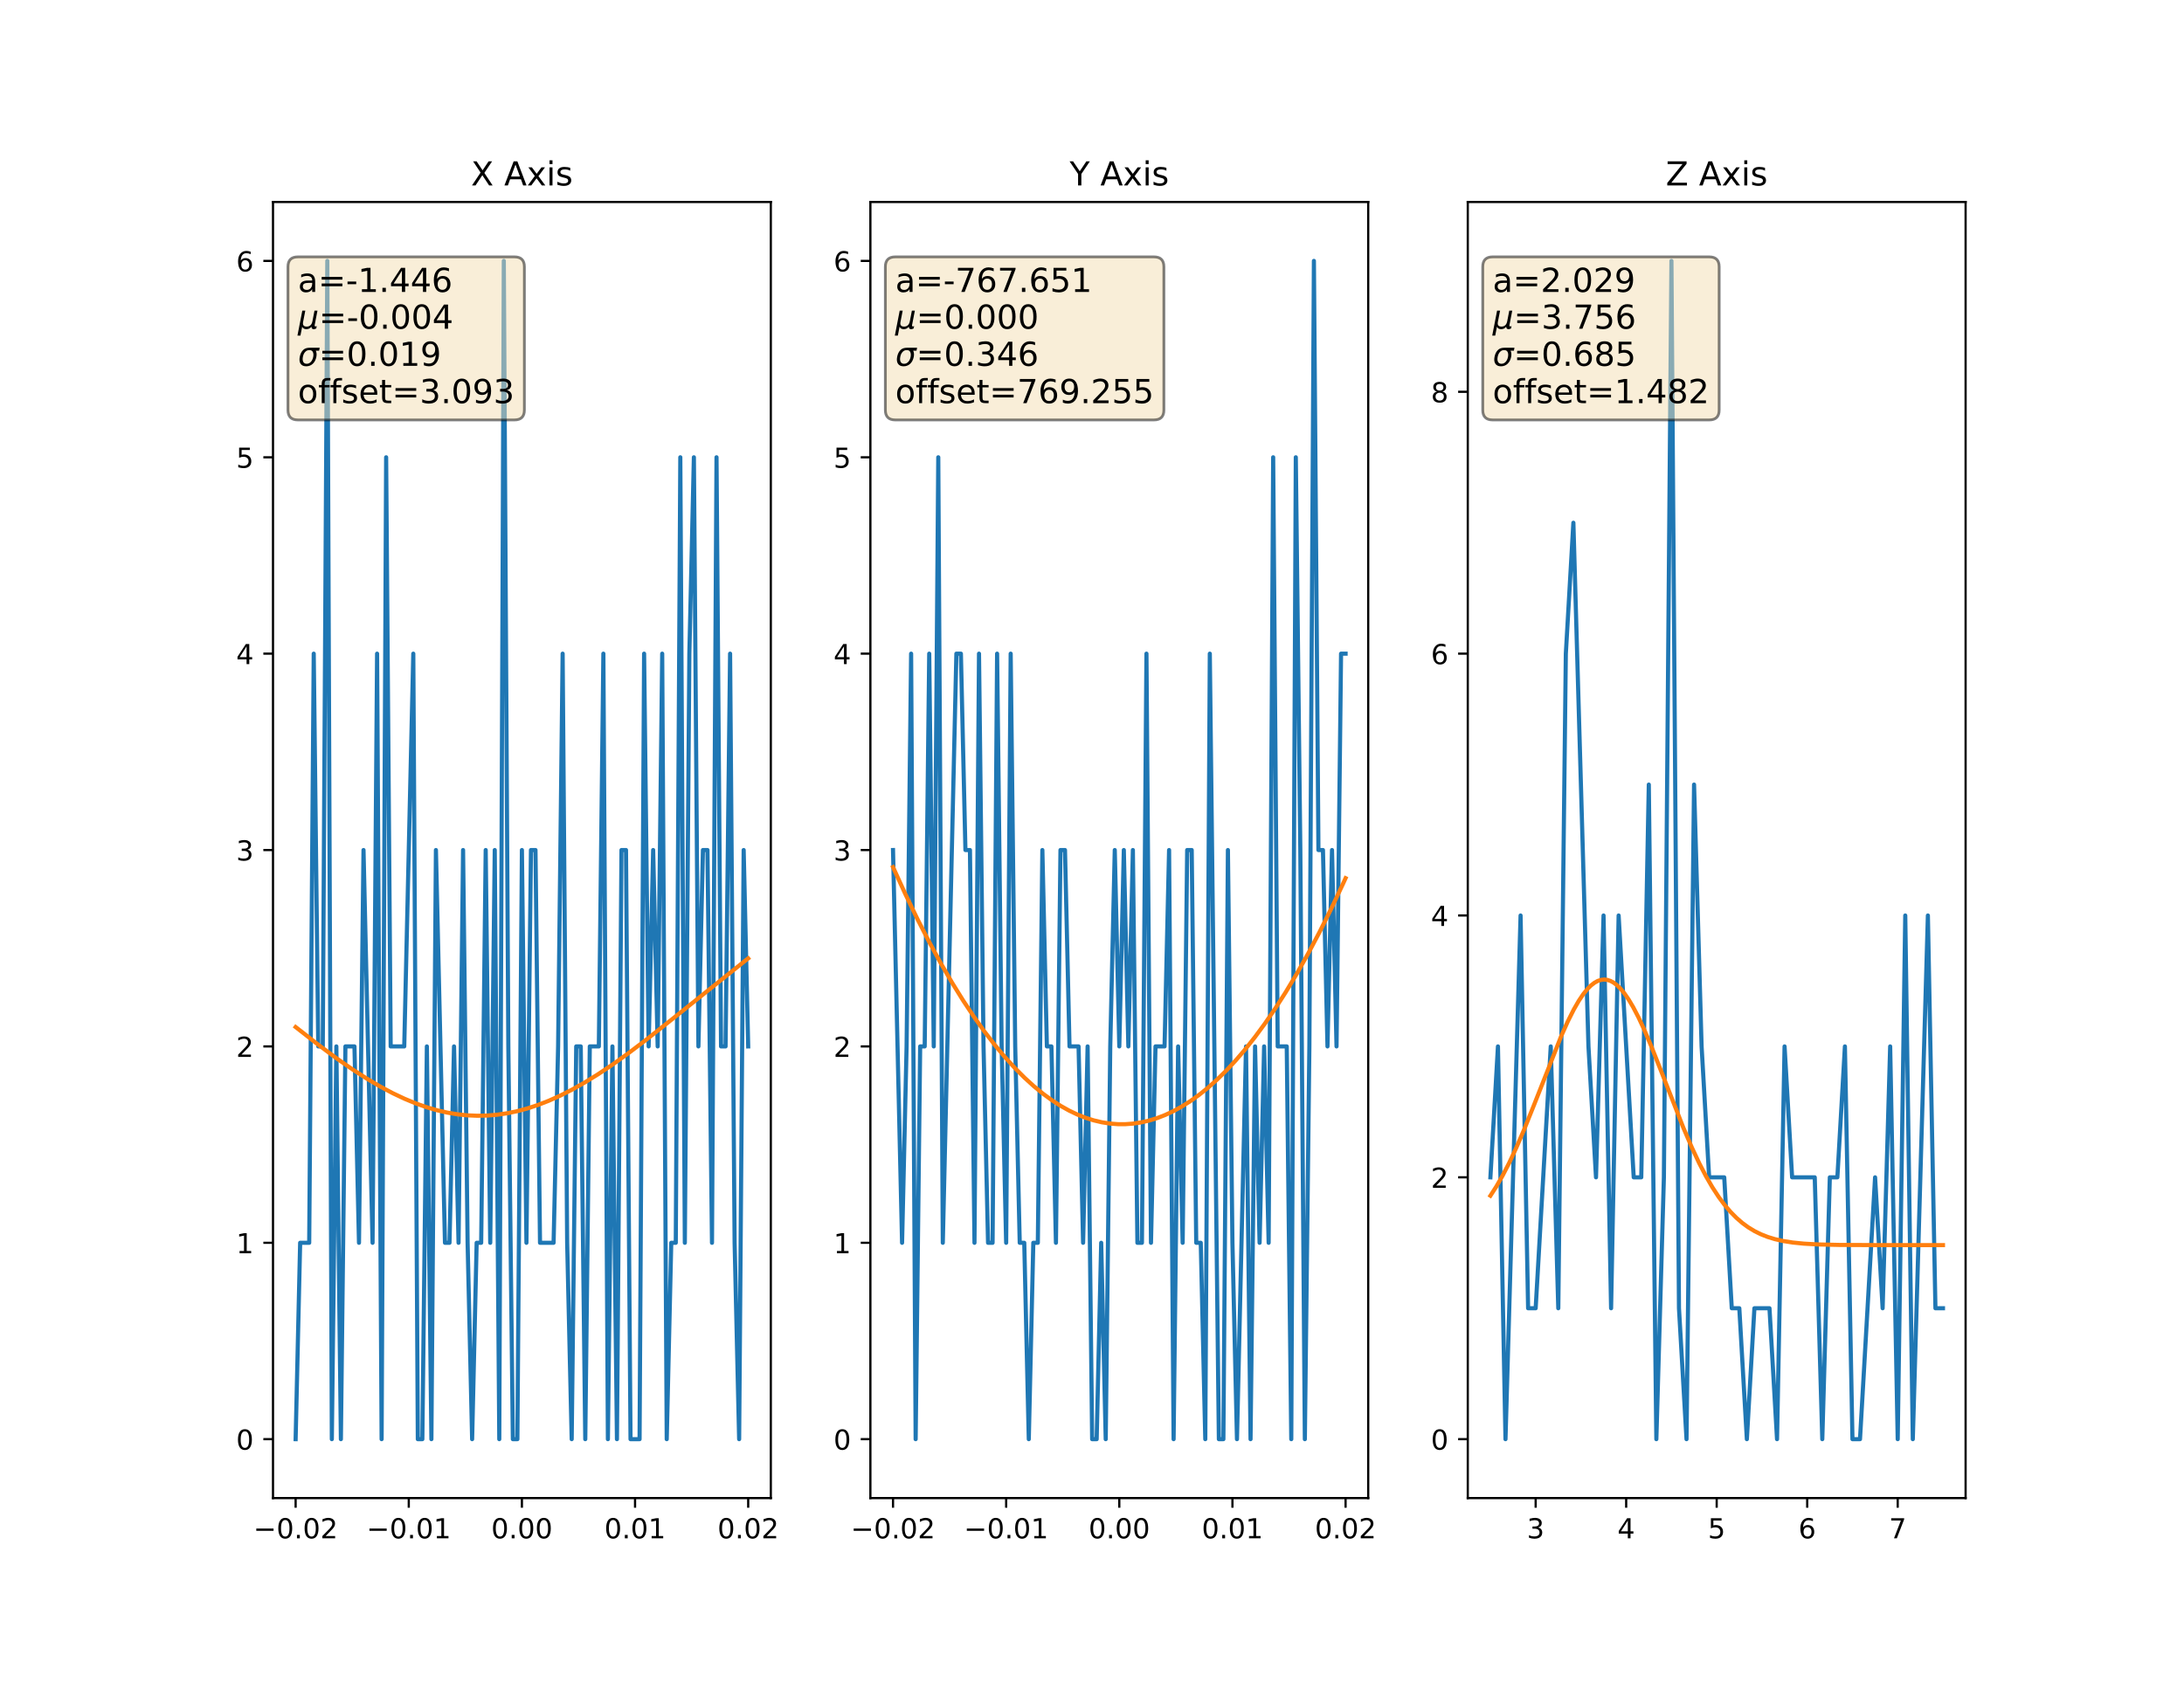 <?xml version="1.0" encoding="utf-8" standalone="no"?>
<!DOCTYPE svg PUBLIC "-//W3C//DTD SVG 1.1//EN"
  "http://www.w3.org/Graphics/SVG/1.1/DTD/svg11.dtd">
<!-- Created with matplotlib (http://matplotlib.org/) -->
<svg height="610.56pt" version="1.1" viewBox="0 0 792 610.56" width="792pt" xmlns="http://www.w3.org/2000/svg" xmlns:xlink="http://www.w3.org/1999/xlink">
 <defs>
  <style type="text/css">
*{stroke-linecap:butt;stroke-linejoin:round;}
  </style>
 </defs>
 <g id="figure_1">
  <g id="patch_1">
   <path d="M 0 610.56 
L 792 610.56 
L 792 0 
L 0 0 
z
" style="fill:#ffffff;"/>
  </g>
  <g id="axes_1">
   <g id="patch_2">
    <path d="M 99 543.398 
L 279.529 543.398 
L 279.529 73.267 
L 99 73.267 
z
" style="fill:#ffffff;"/>
   </g>
   <g id="matplotlib.axis_1">
    <g id="xtick_1">
     <g id="line2d_1">
      <defs>
       <path d="M 0 0 
L 0 3.5 
" id="me2969171d3" style="stroke:#000000;stroke-width:0.8;"/>
      </defs>
      <g>
       <use style="stroke:#000000;stroke-width:0.8;" x="107.206" xlink:href="#me2969171d3" y="543.398"/>
      </g>
     </g>
     <g id="text_1">
      <!-- −0.02 -->
      <defs>
       <path d="M 10.594 35.5 
L 73.188 35.5 
L 73.188 27.203 
L 10.594 27.203 
z
" id="DejaVuSans-2212"/>
       <path d="M 31.781 66.406 
Q 24.172 66.406 20.328 58.906 
Q 16.5 51.422 16.5 36.375 
Q 16.5 21.391 20.328 13.891 
Q 24.172 6.391 31.781 6.391 
Q 39.453 6.391 43.281 13.891 
Q 47.125 21.391 47.125 36.375 
Q 47.125 51.422 43.281 58.906 
Q 39.453 66.406 31.781 66.406 
z
M 31.781 74.219 
Q 44.047 74.219 50.516 64.516 
Q 56.984 54.828 56.984 36.375 
Q 56.984 17.969 50.516 8.266 
Q 44.047 -1.422 31.781 -1.422 
Q 19.531 -1.422 13.062 8.266 
Q 6.594 17.969 6.594 36.375 
Q 6.594 54.828 13.062 64.516 
Q 19.531 74.219 31.781 74.219 
z
" id="DejaVuSans-30"/>
       <path d="M 10.688 12.406 
L 21 12.406 
L 21 0 
L 10.688 0 
z
" id="DejaVuSans-2e"/>
       <path d="M 19.188 8.297 
L 53.609 8.297 
L 53.609 0 
L 7.328 0 
L 7.328 8.297 
Q 12.938 14.109 22.625 23.891 
Q 32.328 33.688 34.812 36.531 
Q 39.547 41.844 41.422 45.531 
Q 43.312 49.219 43.312 52.781 
Q 43.312 58.594 39.234 62.25 
Q 35.156 65.922 28.609 65.922 
Q 23.969 65.922 18.812 64.312 
Q 13.672 62.703 7.812 59.422 
L 7.812 69.391 
Q 13.766 71.781 18.938 73 
Q 24.125 74.219 28.422 74.219 
Q 39.75 74.219 46.484 68.547 
Q 53.219 62.891 53.219 53.422 
Q 53.219 48.922 51.531 44.891 
Q 49.859 40.875 45.406 35.406 
Q 44.188 33.984 37.641 27.219 
Q 31.109 20.453 19.188 8.297 
z
" id="DejaVuSans-32"/>
      </defs>
      <g transform="translate(91.883 557.997)scale(0.1 -0.1)">
       <use xlink:href="#DejaVuSans-2212"/>
       <use x="83.789" xlink:href="#DejaVuSans-30"/>
       <use x="147.412" xlink:href="#DejaVuSans-2e"/>
       <use x="179.199" xlink:href="#DejaVuSans-30"/>
       <use x="242.822" xlink:href="#DejaVuSans-32"/>
      </g>
     </g>
    </g>
    <g id="xtick_2">
     <g id="line2d_2">
      <g>
       <use style="stroke:#000000;stroke-width:0.8;" x="148.235" xlink:href="#me2969171d3" y="543.398"/>
      </g>
     </g>
     <g id="text_2">
      <!-- −0.01 -->
      <defs>
       <path d="M 12.406 8.297 
L 28.516 8.297 
L 28.516 63.922 
L 10.984 60.406 
L 10.984 69.391 
L 28.422 72.906 
L 38.281 72.906 
L 38.281 8.297 
L 54.391 8.297 
L 54.391 0 
L 12.406 0 
z
" id="DejaVuSans-31"/>
      </defs>
      <g transform="translate(132.913 557.997)scale(0.1 -0.1)">
       <use xlink:href="#DejaVuSans-2212"/>
       <use x="83.789" xlink:href="#DejaVuSans-30"/>
       <use x="147.412" xlink:href="#DejaVuSans-2e"/>
       <use x="179.199" xlink:href="#DejaVuSans-30"/>
       <use x="242.822" xlink:href="#DejaVuSans-31"/>
      </g>
     </g>
    </g>
    <g id="xtick_3">
     <g id="line2d_3">
      <g>
       <use style="stroke:#000000;stroke-width:0.8;" x="189.265" xlink:href="#me2969171d3" y="543.398"/>
      </g>
     </g>
     <g id="text_3">
      <!-- 0.00 -->
      <g transform="translate(178.132 557.997)scale(0.1 -0.1)">
       <use xlink:href="#DejaVuSans-30"/>
       <use x="63.623" xlink:href="#DejaVuSans-2e"/>
       <use x="95.41" xlink:href="#DejaVuSans-30"/>
       <use x="159.033" xlink:href="#DejaVuSans-30"/>
      </g>
     </g>
    </g>
    <g id="xtick_4">
     <g id="line2d_4">
      <g>
       <use style="stroke:#000000;stroke-width:0.8;" x="230.294" xlink:href="#me2969171d3" y="543.398"/>
      </g>
     </g>
     <g id="text_4">
      <!-- 0.01 -->
      <g transform="translate(219.161 557.997)scale(0.1 -0.1)">
       <use xlink:href="#DejaVuSans-30"/>
       <use x="63.623" xlink:href="#DejaVuSans-2e"/>
       <use x="95.41" xlink:href="#DejaVuSans-30"/>
       <use x="159.033" xlink:href="#DejaVuSans-31"/>
      </g>
     </g>
    </g>
    <g id="xtick_5">
     <g id="line2d_5">
      <g>
       <use style="stroke:#000000;stroke-width:0.8;" x="271.324" xlink:href="#me2969171d3" y="543.398"/>
      </g>
     </g>
     <g id="text_5">
      <!-- 0.02 -->
      <g transform="translate(260.191 557.997)scale(0.1 -0.1)">
       <use xlink:href="#DejaVuSans-30"/>
       <use x="63.623" xlink:href="#DejaVuSans-2e"/>
       <use x="95.41" xlink:href="#DejaVuSans-30"/>
       <use x="159.033" xlink:href="#DejaVuSans-32"/>
      </g>
     </g>
    </g>
   </g>
   <g id="matplotlib.axis_2">
    <g id="ytick_1">
     <g id="line2d_6">
      <defs>
       <path d="M 0 0 
L -3.5 0 
" id="m563feccd68" style="stroke:#000000;stroke-width:0.8;"/>
      </defs>
      <g>
       <use style="stroke:#000000;stroke-width:0.8;" x="99" xlink:href="#m563feccd68" y="522.029"/>
      </g>
     </g>
     <g id="text_6">
      <!-- 0 -->
      <g transform="translate(85.638 525.828)scale(0.1 -0.1)">
       <use xlink:href="#DejaVuSans-30"/>
      </g>
     </g>
    </g>
    <g id="ytick_2">
     <g id="line2d_7">
      <g>
       <use style="stroke:#000000;stroke-width:0.8;" x="99" xlink:href="#m563feccd68" y="450.797"/>
      </g>
     </g>
     <g id="text_7">
      <!-- 1 -->
      <g transform="translate(85.638 454.596)scale(0.1 -0.1)">
       <use xlink:href="#DejaVuSans-31"/>
      </g>
     </g>
    </g>
    <g id="ytick_3">
     <g id="line2d_8">
      <g>
       <use style="stroke:#000000;stroke-width:0.8;" x="99" xlink:href="#m563feccd68" y="379.565"/>
      </g>
     </g>
     <g id="text_8">
      <!-- 2 -->
      <g transform="translate(85.638 383.364)scale(0.1 -0.1)">
       <use xlink:href="#DejaVuSans-32"/>
      </g>
     </g>
    </g>
    <g id="ytick_4">
     <g id="line2d_9">
      <g>
       <use style="stroke:#000000;stroke-width:0.8;" x="99" xlink:href="#m563feccd68" y="308.333"/>
      </g>
     </g>
     <g id="text_9">
      <!-- 3 -->
      <defs>
       <path d="M 40.578 39.312 
Q 47.656 37.797 51.625 33 
Q 55.609 28.219 55.609 21.188 
Q 55.609 10.406 48.188 4.484 
Q 40.766 -1.422 27.094 -1.422 
Q 22.516 -1.422 17.656 -0.516 
Q 12.797 0.391 7.625 2.203 
L 7.625 11.719 
Q 11.719 9.328 16.594 8.109 
Q 21.484 6.891 26.812 6.891 
Q 36.078 6.891 40.938 10.547 
Q 45.797 14.203 45.797 21.188 
Q 45.797 27.641 41.281 31.266 
Q 36.766 34.906 28.719 34.906 
L 20.219 34.906 
L 20.219 43.016 
L 29.109 43.016 
Q 36.375 43.016 40.234 45.922 
Q 44.094 48.828 44.094 54.297 
Q 44.094 59.906 40.109 62.906 
Q 36.141 65.922 28.719 65.922 
Q 24.656 65.922 20.016 65.031 
Q 15.375 64.156 9.812 62.312 
L 9.812 71.094 
Q 15.438 72.656 20.344 73.438 
Q 25.25 74.219 29.594 74.219 
Q 40.828 74.219 47.359 69.109 
Q 53.906 64.016 53.906 55.328 
Q 53.906 49.266 50.438 45.094 
Q 46.969 40.922 40.578 39.312 
z
" id="DejaVuSans-33"/>
      </defs>
      <g transform="translate(85.638 312.132)scale(0.1 -0.1)">
       <use xlink:href="#DejaVuSans-33"/>
      </g>
     </g>
    </g>
    <g id="ytick_5">
     <g id="line2d_10">
      <g>
       <use style="stroke:#000000;stroke-width:0.8;" x="99" xlink:href="#m563feccd68" y="237.101"/>
      </g>
     </g>
     <g id="text_10">
      <!-- 4 -->
      <defs>
       <path d="M 37.797 64.312 
L 12.891 25.391 
L 37.797 25.391 
z
M 35.203 72.906 
L 47.609 72.906 
L 47.609 25.391 
L 58.016 25.391 
L 58.016 17.188 
L 47.609 17.188 
L 47.609 0 
L 37.797 0 
L 37.797 17.188 
L 4.891 17.188 
L 4.891 26.703 
z
" id="DejaVuSans-34"/>
      </defs>
      <g transform="translate(85.638 240.9)scale(0.1 -0.1)">
       <use xlink:href="#DejaVuSans-34"/>
      </g>
     </g>
    </g>
    <g id="ytick_6">
     <g id="line2d_11">
      <g>
       <use style="stroke:#000000;stroke-width:0.8;" x="99" xlink:href="#m563feccd68" y="165.869"/>
      </g>
     </g>
     <g id="text_11">
      <!-- 5 -->
      <defs>
       <path d="M 10.797 72.906 
L 49.516 72.906 
L 49.516 64.594 
L 19.828 64.594 
L 19.828 46.734 
Q 21.969 47.469 24.109 47.828 
Q 26.266 48.188 28.422 48.188 
Q 40.625 48.188 47.75 41.5 
Q 54.891 34.812 54.891 23.391 
Q 54.891 11.625 47.562 5.094 
Q 40.234 -1.422 26.906 -1.422 
Q 22.312 -1.422 17.547 -0.641 
Q 12.797 0.141 7.719 1.703 
L 7.719 11.625 
Q 12.109 9.234 16.797 8.062 
Q 21.484 6.891 26.703 6.891 
Q 35.156 6.891 40.078 11.328 
Q 45.016 15.766 45.016 23.391 
Q 45.016 31 40.078 35.438 
Q 35.156 39.891 26.703 39.891 
Q 22.75 39.891 18.812 39.016 
Q 14.891 38.141 10.797 36.281 
z
" id="DejaVuSans-35"/>
      </defs>
      <g transform="translate(85.638 169.668)scale(0.1 -0.1)">
       <use xlink:href="#DejaVuSans-35"/>
      </g>
     </g>
    </g>
    <g id="ytick_7">
     <g id="line2d_12">
      <g>
       <use style="stroke:#000000;stroke-width:0.8;" x="99" xlink:href="#m563feccd68" y="94.637"/>
      </g>
     </g>
     <g id="text_12">
      <!-- 6 -->
      <defs>
       <path d="M 33.016 40.375 
Q 26.375 40.375 22.484 35.828 
Q 18.609 31.297 18.609 23.391 
Q 18.609 15.531 22.484 10.953 
Q 26.375 6.391 33.016 6.391 
Q 39.656 6.391 43.531 10.953 
Q 47.406 15.531 47.406 23.391 
Q 47.406 31.297 43.531 35.828 
Q 39.656 40.375 33.016 40.375 
z
M 52.594 71.297 
L 52.594 62.312 
Q 48.875 64.062 45.094 64.984 
Q 41.312 65.922 37.594 65.922 
Q 27.828 65.922 22.672 59.328 
Q 17.531 52.734 16.797 39.406 
Q 19.672 43.656 24.016 45.922 
Q 28.375 48.188 33.594 48.188 
Q 44.578 48.188 50.953 41.516 
Q 57.328 34.859 57.328 23.391 
Q 57.328 12.156 50.688 5.359 
Q 44.047 -1.422 33.016 -1.422 
Q 20.359 -1.422 13.672 8.266 
Q 6.984 17.969 6.984 36.375 
Q 6.984 53.656 15.188 63.938 
Q 23.391 74.219 37.203 74.219 
Q 40.922 74.219 44.703 73.484 
Q 48.484 72.75 52.594 71.297 
z
" id="DejaVuSans-36"/>
      </defs>
      <g transform="translate(85.638 98.436)scale(0.1 -0.1)">
       <use xlink:href="#DejaVuSans-36"/>
      </g>
     </g>
    </g>
   </g>
   <g id="line2d_13">
    <path clip-path="url(#p26826d8d0c)" d="M 107.206 522.029 
L 108.847 450.797 
L 110.488 450.797 
L 112.129 450.797 
L 113.771 237.101 
L 115.412 379.565 
L 117.053 379.565 
L 118.694 94.637 
L 120.335 522.029 
L 121.976 379.565 
L 123.618 522.029 
L 125.259 379.565 
L 126.9 379.565 
L 128.541 379.565 
L 130.182 450.797 
L 131.824 308.333 
L 133.465 379.565 
L 135.106 450.797 
L 136.747 237.101 
L 138.388 522.029 
L 140.029 165.869 
L 141.671 379.565 
L 143.312 379.565 
L 144.953 379.565 
L 146.594 379.565 
L 148.235 308.333 
L 149.876 237.101 
L 151.518 522.029 
L 153.159 522.029 
L 154.8 379.565 
L 156.441 522.029 
L 158.082 308.333 
L 159.724 379.565 
L 161.365 450.797 
L 163.006 450.797 
L 164.647 379.565 
L 166.288 450.797 
L 167.929 308.333 
L 169.571 450.797 
L 171.212 522.029 
L 172.853 450.797 
L 174.494 450.797 
L 176.135 308.333 
L 177.776 450.797 
L 179.418 308.333 
L 181.059 522.029 
L 182.7 94.637 
L 184.341 379.565 
L 185.982 522.029 
L 187.624 522.029 
L 189.265 308.333 
L 190.906 450.797 
L 192.547 308.333 
L 194.188 308.333 
L 195.829 450.797 
L 197.471 450.797 
L 199.112 450.797 
L 200.753 450.797 
L 202.394 379.565 
L 204.035 237.101 
L 205.676 450.797 
L 207.318 522.029 
L 208.959 379.565 
L 210.6 379.565 
L 212.241 522.029 
L 213.882 379.565 
L 215.524 379.565 
L 217.165 379.565 
L 218.806 237.101 
L 220.447 522.029 
L 222.088 379.565 
L 223.729 522.029 
L 225.371 308.333 
L 227.012 308.333 
L 228.653 522.029 
L 230.294 522.029 
L 231.935 522.029 
L 233.576 237.101 
L 235.218 379.565 
L 236.859 308.333 
L 238.5 379.565 
L 240.141 237.101 
L 241.782 522.029 
L 243.424 450.797 
L 245.065 450.797 
L 246.706 165.869 
L 248.347 450.797 
L 249.988 237.101 
L 251.629 165.869 
L 253.271 379.565 
L 254.912 308.333 
L 256.553 308.333 
L 258.194 450.797 
L 259.835 165.869 
L 261.476 379.565 
L 263.118 379.565 
L 264.759 237.101 
L 266.4 450.797 
L 268.041 522.029 
L 269.682 308.333 
L 271.324 379.565 
" style="fill:none;stroke:#1f77b4;stroke-linecap:square;stroke-width:1.5;"/>
   </g>
   <g id="line2d_14">
    <path clip-path="url(#p26826d8d0c)" d="M 107.206 372.54 
L 115.749 379.215 
L 122.32 384.079 
L 128.07 388.065 
L 133.162 391.336 
L 137.927 394.14 
L 142.362 396.5 
L 146.634 398.525 
L 150.741 400.224 
L 154.683 401.615 
L 158.462 402.716 
L 162.24 403.583 
L 165.855 404.187 
L 169.469 404.566 
L 173.083 404.718 
L 176.697 404.643 
L 180.311 404.34 
L 183.926 403.811 
L 187.54 403.061 
L 191.318 402.045 
L 195.097 400.799 
L 199.039 399.263 
L 203.147 397.42 
L 207.418 395.256 
L 211.853 392.763 
L 216.618 389.83 
L 221.875 386.326 
L 227.625 382.219 
L 234.36 377.122 
L 242.903 370.355 
L 270.502 348.27 
L 271.324 347.644 
L 271.324 347.644 
" style="fill:none;stroke:#ff7f0e;stroke-linecap:square;stroke-width:1.5;"/>
   </g>
   <g id="patch_3">
    <path d="M 99 543.398 
L 99 73.267 
" style="fill:none;stroke:#000000;stroke-linecap:square;stroke-linejoin:miter;stroke-width:0.8;"/>
   </g>
   <g id="patch_4">
    <path d="M 279.529 543.398 
L 279.529 73.267 
" style="fill:none;stroke:#000000;stroke-linecap:square;stroke-linejoin:miter;stroke-width:0.8;"/>
   </g>
   <g id="patch_5">
    <path d="M 99 543.398 
L 279.529 543.398 
" style="fill:none;stroke:#000000;stroke-linecap:square;stroke-linejoin:miter;stroke-width:0.8;"/>
   </g>
   <g id="patch_6">
    <path d="M 99 73.267 
L 279.529 73.267 
" style="fill:none;stroke:#000000;stroke-linecap:square;stroke-linejoin:miter;stroke-width:0.8;"/>
   </g>
   <g id="text_13">
    <g id="patch_7">
     <path d="M 108.026 152.324 
L 186.566 152.324 
Q 190.166 152.324 190.166 148.724 
L 190.166 96.774 
Q 190.166 93.174 186.566 93.174 
L 108.026 93.174 
Q 104.426 93.174 104.426 96.774 
L 104.426 148.724 
Q 104.426 152.324 108.026 152.324 
z
" style="fill:#f5deb3;opacity:0.5;stroke:#000000;stroke-linejoin:miter;"/>
    </g>
    <!-- a=-1.446 -->
    <defs>
     <path d="M 34.281 27.484 
Q 23.391 27.484 19.188 25 
Q 14.984 22.516 14.984 16.5 
Q 14.984 11.719 18.141 8.906 
Q 21.297 6.109 26.703 6.109 
Q 34.188 6.109 38.703 11.406 
Q 43.219 16.703 43.219 25.484 
L 43.219 27.484 
z
M 52.203 31.203 
L 52.203 0 
L 43.219 0 
L 43.219 8.297 
Q 40.141 3.328 35.547 0.953 
Q 30.953 -1.422 24.312 -1.422 
Q 15.922 -1.422 10.953 3.297 
Q 6 8.016 6 15.922 
Q 6 25.141 12.172 29.828 
Q 18.359 34.516 30.609 34.516 
L 43.219 34.516 
L 43.219 35.406 
Q 43.219 41.609 39.141 45 
Q 35.062 48.391 27.688 48.391 
Q 23 48.391 18.547 47.266 
Q 14.109 46.141 10.016 43.891 
L 10.016 52.203 
Q 14.938 54.109 19.578 55.047 
Q 24.219 56 28.609 56 
Q 40.484 56 46.344 49.844 
Q 52.203 43.703 52.203 31.203 
z
" id="DejaVuSans-61"/>
     <path d="M 10.594 45.406 
L 73.188 45.406 
L 73.188 37.203 
L 10.594 37.203 
z
M 10.594 25.484 
L 73.188 25.484 
L 73.188 17.188 
L 10.594 17.188 
z
" id="DejaVuSans-3d"/>
     <path d="M 4.891 31.391 
L 31.203 31.391 
L 31.203 23.391 
L 4.891 23.391 
z
" id="DejaVuSans-2d"/>
    </defs>
    <g transform="translate(108.026 105.892)scale(0.12 -0.12)">
     <use xlink:href="#DejaVuSans-61"/>
     <use x="61.279" xlink:href="#DejaVuSans-3d"/>
     <use x="145.068" xlink:href="#DejaVuSans-2d"/>
     <use x="181.152" xlink:href="#DejaVuSans-31"/>
     <use x="244.775" xlink:href="#DejaVuSans-2e"/>
     <use x="276.562" xlink:href="#DejaVuSans-34"/>
     <use x="340.186" xlink:href="#DejaVuSans-34"/>
     <use x="403.809" xlink:href="#DejaVuSans-36"/>
    </g>
    <!-- $\mu$=-0.004 -->
    <defs>
     <path d="M -1.312 -20.797 
L 13.375 54.688 
L 22.406 54.688 
L 15.766 20.656 
Q 15.578 19.625 15.422 18.359 
Q 15.281 17.094 15.281 15.828 
Q 15.281 11.281 18.141 8.828 
Q 21 6.391 26.312 6.391 
Q 33.547 6.391 37.984 10.484 
Q 42.438 14.594 44 22.797 
L 50.203 54.688 
L 59.188 54.688 
L 51.031 12.641 
Q 50.828 11.719 50.75 11.031 
Q 50.688 10.359 50.688 9.812 
Q 50.688 8.297 51.297 7.594 
Q 51.906 6.891 53.219 6.891 
Q 53.719 6.891 54.562 7.125 
Q 55.422 7.375 56.984 8.016 
L 55.609 0.781 
Q 53.469 -0.297 51.516 -0.859 
Q 49.562 -1.422 47.703 -1.422 
Q 44.484 -1.422 42.656 0.625 
Q 40.828 2.688 40.828 6.297 
Q 38.094 2.391 34.297 0.484 
Q 30.516 -1.422 25.391 -1.422 
Q 20.844 -1.422 17.453 0.672 
Q 14.062 2.781 12.984 6.203 
L 7.719 -20.797 
z
" id="DejaVuSans-Oblique-3bc"/>
    </defs>
    <g transform="translate(108.026 119.329)scale(0.12 -0.12)">
     <use transform="translate(0 0.781)" xlink:href="#DejaVuSans-Oblique-3bc"/>
     <use transform="translate(63.623 0.781)" xlink:href="#DejaVuSans-3d"/>
     <use transform="translate(147.412 0.781)" xlink:href="#DejaVuSans-2d"/>
     <use transform="translate(183.496 0.781)" xlink:href="#DejaVuSans-30"/>
     <use transform="translate(247.119 0.781)" xlink:href="#DejaVuSans-2e"/>
     <use transform="translate(278.906 0.781)" xlink:href="#DejaVuSans-30"/>
     <use transform="translate(342.529 0.781)" xlink:href="#DejaVuSans-30"/>
     <use transform="translate(406.152 0.781)" xlink:href="#DejaVuSans-34"/>
    </g>
    <!-- $\sigma$=0.019 -->
    <defs>
     <path d="M 34.672 47.562 
Q 27.25 47.562 22.219 42.188 
Q 16.891 36.578 15.141 27.297 
Q 13.188 17.484 16.312 11.812 
Q 19.391 6.203 26.656 6.203 
Q 33.844 6.203 39.109 11.859 
Q 44.438 17.531 46.344 27.297 
Q 48.047 36.234 45.016 42.188 
Q 42.188 47.562 34.672 47.562 
z
M 36.078 54.734 
L 65.922 54.688 
L 64.156 45.703 
L 54.109 45.703 
Q 57.906 38.094 55.859 27.297 
Q 53.219 13.875 45.062 6.25 
Q 36.859 -1.422 25.141 -1.422 
Q 13.375 -1.422 8.203 6.25 
Q 3.031 13.875 5.672 27.297 
Q 8.25 40.766 16.406 48.391 
Q 23.188 54.734 36.078 54.734 
z
" id="DejaVuSans-Oblique-3c3"/>
     <path d="M 10.984 1.516 
L 10.984 10.5 
Q 14.703 8.734 18.5 7.812 
Q 22.312 6.891 25.984 6.891 
Q 35.75 6.891 40.891 13.453 
Q 46.047 20.016 46.781 33.406 
Q 43.953 29.203 39.594 26.953 
Q 35.25 24.703 29.984 24.703 
Q 19.047 24.703 12.672 31.312 
Q 6.297 37.938 6.297 49.422 
Q 6.297 60.641 12.938 67.422 
Q 19.578 74.219 30.609 74.219 
Q 43.266 74.219 49.922 64.516 
Q 56.594 54.828 56.594 36.375 
Q 56.594 19.141 48.406 8.859 
Q 40.234 -1.422 26.422 -1.422 
Q 22.703 -1.422 18.891 -0.688 
Q 15.094 0.047 10.984 1.516 
z
M 30.609 32.422 
Q 37.25 32.422 41.125 36.953 
Q 45.016 41.5 45.016 49.422 
Q 45.016 57.281 41.125 61.844 
Q 37.25 66.406 30.609 66.406 
Q 23.969 66.406 20.094 61.844 
Q 16.219 57.281 16.219 49.422 
Q 16.219 41.5 20.094 36.953 
Q 23.969 32.422 30.609 32.422 
z
" id="DejaVuSans-39"/>
    </defs>
    <g transform="translate(108.026 132.791)scale(0.12 -0.12)">
     <use transform="translate(0 0.781)" xlink:href="#DejaVuSans-Oblique-3c3"/>
     <use transform="translate(63.379 0.781)" xlink:href="#DejaVuSans-3d"/>
     <use transform="translate(147.168 0.781)" xlink:href="#DejaVuSans-30"/>
     <use transform="translate(210.791 0.781)" xlink:href="#DejaVuSans-2e"/>
     <use transform="translate(242.578 0.781)" xlink:href="#DejaVuSans-30"/>
     <use transform="translate(306.201 0.781)" xlink:href="#DejaVuSans-31"/>
     <use transform="translate(369.824 0.781)" xlink:href="#DejaVuSans-39"/>
    </g>
    <!-- offset=3.093 -->
    <defs>
     <path d="M 30.609 48.391 
Q 23.391 48.391 19.188 42.75 
Q 14.984 37.109 14.984 27.297 
Q 14.984 17.484 19.156 11.844 
Q 23.344 6.203 30.609 6.203 
Q 37.797 6.203 41.984 11.859 
Q 46.188 17.531 46.188 27.297 
Q 46.188 37.016 41.984 42.703 
Q 37.797 48.391 30.609 48.391 
z
M 30.609 56 
Q 42.328 56 49.016 48.375 
Q 55.719 40.766 55.719 27.297 
Q 55.719 13.875 49.016 6.219 
Q 42.328 -1.422 30.609 -1.422 
Q 18.844 -1.422 12.172 6.219 
Q 5.516 13.875 5.516 27.297 
Q 5.516 40.766 12.172 48.375 
Q 18.844 56 30.609 56 
z
" id="DejaVuSans-6f"/>
     <path d="M 37.109 75.984 
L 37.109 68.5 
L 28.516 68.5 
Q 23.688 68.5 21.797 66.547 
Q 19.922 64.594 19.922 59.516 
L 19.922 54.688 
L 34.719 54.688 
L 34.719 47.703 
L 19.922 47.703 
L 19.922 0 
L 10.891 0 
L 10.891 47.703 
L 2.297 47.703 
L 2.297 54.688 
L 10.891 54.688 
L 10.891 58.5 
Q 10.891 67.625 15.141 71.797 
Q 19.391 75.984 28.609 75.984 
z
" id="DejaVuSans-66"/>
     <path d="M 44.281 53.078 
L 44.281 44.578 
Q 40.484 46.531 36.375 47.5 
Q 32.281 48.484 27.875 48.484 
Q 21.188 48.484 17.844 46.438 
Q 14.5 44.391 14.5 40.281 
Q 14.5 37.156 16.891 35.375 
Q 19.281 33.594 26.516 31.984 
L 29.594 31.297 
Q 39.156 29.25 43.188 25.516 
Q 47.219 21.781 47.219 15.094 
Q 47.219 7.469 41.188 3.016 
Q 35.156 -1.422 24.609 -1.422 
Q 20.219 -1.422 15.453 -0.562 
Q 10.688 0.297 5.422 2 
L 5.422 11.281 
Q 10.406 8.688 15.234 7.391 
Q 20.062 6.109 24.812 6.109 
Q 31.156 6.109 34.562 8.281 
Q 37.984 10.453 37.984 14.406 
Q 37.984 18.062 35.516 20.016 
Q 33.062 21.969 24.703 23.781 
L 21.578 24.516 
Q 13.234 26.266 9.516 29.906 
Q 5.812 33.547 5.812 39.891 
Q 5.812 47.609 11.281 51.797 
Q 16.75 56 26.812 56 
Q 31.781 56 36.172 55.266 
Q 40.578 54.547 44.281 53.078 
z
" id="DejaVuSans-73"/>
     <path d="M 56.203 29.594 
L 56.203 25.203 
L 14.891 25.203 
Q 15.484 15.922 20.484 11.062 
Q 25.484 6.203 34.422 6.203 
Q 39.594 6.203 44.453 7.469 
Q 49.312 8.734 54.109 11.281 
L 54.109 2.781 
Q 49.266 0.734 44.188 -0.344 
Q 39.109 -1.422 33.891 -1.422 
Q 20.797 -1.422 13.156 6.188 
Q 5.516 13.812 5.516 26.812 
Q 5.516 40.234 12.766 48.109 
Q 20.016 56 32.328 56 
Q 43.359 56 49.781 48.891 
Q 56.203 41.797 56.203 29.594 
z
M 47.219 32.234 
Q 47.125 39.594 43.094 43.984 
Q 39.062 48.391 32.422 48.391 
Q 24.906 48.391 20.391 44.141 
Q 15.875 39.891 15.188 32.172 
z
" id="DejaVuSans-65"/>
     <path d="M 18.312 70.219 
L 18.312 54.688 
L 36.812 54.688 
L 36.812 47.703 
L 18.312 47.703 
L 18.312 18.016 
Q 18.312 11.328 20.141 9.422 
Q 21.969 7.516 27.594 7.516 
L 36.812 7.516 
L 36.812 0 
L 27.594 0 
Q 17.188 0 13.234 3.875 
Q 9.281 7.766 9.281 18.016 
L 9.281 47.703 
L 2.688 47.703 
L 2.688 54.688 
L 9.281 54.688 
L 9.281 70.219 
z
" id="DejaVuSans-74"/>
    </defs>
    <g transform="translate(108.026 146.228)scale(0.12 -0.12)">
     <use xlink:href="#DejaVuSans-6f"/>
     <use x="61.182" xlink:href="#DejaVuSans-66"/>
     <use x="96.387" xlink:href="#DejaVuSans-66"/>
     <use x="131.592" xlink:href="#DejaVuSans-73"/>
     <use x="183.691" xlink:href="#DejaVuSans-65"/>
     <use x="245.215" xlink:href="#DejaVuSans-74"/>
     <use x="284.424" xlink:href="#DejaVuSans-3d"/>
     <use x="368.213" xlink:href="#DejaVuSans-33"/>
     <use x="431.836" xlink:href="#DejaVuSans-2e"/>
     <use x="463.623" xlink:href="#DejaVuSans-30"/>
     <use x="527.246" xlink:href="#DejaVuSans-39"/>
     <use x="590.869" xlink:href="#DejaVuSans-33"/>
    </g>
   </g>
   <g id="text_14">
    <!-- X Axis -->
    <defs>
     <path d="M 6.297 72.906 
L 16.891 72.906 
L 35.016 45.797 
L 53.219 72.906 
L 63.812 72.906 
L 40.375 37.891 
L 65.375 0 
L 54.781 0 
L 34.281 31 
L 13.625 0 
L 2.984 0 
L 29 38.922 
z
" id="DejaVuSans-58"/>
     <path id="DejaVuSans-20"/>
     <path d="M 34.188 63.188 
L 20.797 26.906 
L 47.609 26.906 
z
M 28.609 72.906 
L 39.797 72.906 
L 67.578 0 
L 57.328 0 
L 50.688 18.703 
L 17.828 18.703 
L 11.188 0 
L 0.781 0 
z
" id="DejaVuSans-41"/>
     <path d="M 54.891 54.688 
L 35.109 28.078 
L 55.906 0 
L 45.312 0 
L 29.391 21.484 
L 13.484 0 
L 2.875 0 
L 24.125 28.609 
L 4.688 54.688 
L 15.281 54.688 
L 29.781 35.203 
L 44.281 54.688 
z
" id="DejaVuSans-78"/>
     <path d="M 9.422 54.688 
L 18.406 54.688 
L 18.406 0 
L 9.422 0 
z
M 9.422 75.984 
L 18.406 75.984 
L 18.406 64.594 
L 9.422 64.594 
z
" id="DejaVuSans-69"/>
    </defs>
    <g transform="translate(170.8 67.267)scale(0.12 -0.12)">
     <use xlink:href="#DejaVuSans-58"/>
     <use x="68.506" xlink:href="#DejaVuSans-20"/>
     <use x="100.293" xlink:href="#DejaVuSans-41"/>
     <use x="168.701" xlink:href="#DejaVuSans-78"/>
     <use x="227.881" xlink:href="#DejaVuSans-69"/>
     <use x="255.664" xlink:href="#DejaVuSans-73"/>
    </g>
   </g>
  </g>
  <g id="axes_2">
   <g id="patch_8">
    <path d="M 315.635 543.398 
L 496.165 543.398 
L 496.165 73.267 
L 315.635 73.267 
z
" style="fill:#ffffff;"/>
   </g>
   <g id="matplotlib.axis_3">
    <g id="xtick_6">
     <g id="line2d_15">
      <g>
       <use style="stroke:#000000;stroke-width:0.8;" x="323.841" xlink:href="#me2969171d3" y="543.398"/>
      </g>
     </g>
     <g id="text_15">
      <!-- −0.02 -->
      <g transform="translate(308.519 557.997)scale(0.1 -0.1)">
       <use xlink:href="#DejaVuSans-2212"/>
       <use x="83.789" xlink:href="#DejaVuSans-30"/>
       <use x="147.412" xlink:href="#DejaVuSans-2e"/>
       <use x="179.199" xlink:href="#DejaVuSans-30"/>
       <use x="242.822" xlink:href="#DejaVuSans-32"/>
      </g>
     </g>
    </g>
    <g id="xtick_7">
     <g id="line2d_16">
      <g>
       <use style="stroke:#000000;stroke-width:0.8;" x="364.871" xlink:href="#me2969171d3" y="543.398"/>
      </g>
     </g>
     <g id="text_16">
      <!-- −0.01 -->
      <g transform="translate(349.548 557.997)scale(0.1 -0.1)">
       <use xlink:href="#DejaVuSans-2212"/>
       <use x="83.789" xlink:href="#DejaVuSans-30"/>
       <use x="147.412" xlink:href="#DejaVuSans-2e"/>
       <use x="179.199" xlink:href="#DejaVuSans-30"/>
       <use x="242.822" xlink:href="#DejaVuSans-31"/>
      </g>
     </g>
    </g>
    <g id="xtick_8">
     <g id="line2d_17">
      <g>
       <use style="stroke:#000000;stroke-width:0.8;" x="405.9" xlink:href="#me2969171d3" y="543.398"/>
      </g>
     </g>
     <g id="text_17">
      <!-- 0.00 -->
      <g transform="translate(394.767 557.997)scale(0.1 -0.1)">
       <use xlink:href="#DejaVuSans-30"/>
       <use x="63.623" xlink:href="#DejaVuSans-2e"/>
       <use x="95.41" xlink:href="#DejaVuSans-30"/>
       <use x="159.033" xlink:href="#DejaVuSans-30"/>
      </g>
     </g>
    </g>
    <g id="xtick_9">
     <g id="line2d_18">
      <g>
       <use style="stroke:#000000;stroke-width:0.8;" x="446.929" xlink:href="#me2969171d3" y="543.398"/>
      </g>
     </g>
     <g id="text_18">
      <!-- 0.01 -->
      <g transform="translate(435.797 557.997)scale(0.1 -0.1)">
       <use xlink:href="#DejaVuSans-30"/>
       <use x="63.623" xlink:href="#DejaVuSans-2e"/>
       <use x="95.41" xlink:href="#DejaVuSans-30"/>
       <use x="159.033" xlink:href="#DejaVuSans-31"/>
      </g>
     </g>
    </g>
    <g id="xtick_10">
     <g id="line2d_19">
      <g>
       <use style="stroke:#000000;stroke-width:0.8;" x="487.959" xlink:href="#me2969171d3" y="543.398"/>
      </g>
     </g>
     <g id="text_19">
      <!-- 0.02 -->
      <g transform="translate(476.826 557.997)scale(0.1 -0.1)">
       <use xlink:href="#DejaVuSans-30"/>
       <use x="63.623" xlink:href="#DejaVuSans-2e"/>
       <use x="95.41" xlink:href="#DejaVuSans-30"/>
       <use x="159.033" xlink:href="#DejaVuSans-32"/>
      </g>
     </g>
    </g>
   </g>
   <g id="matplotlib.axis_4">
    <g id="ytick_8">
     <g id="line2d_20">
      <g>
       <use style="stroke:#000000;stroke-width:0.8;" x="315.635" xlink:href="#m563feccd68" y="522.029"/>
      </g>
     </g>
     <g id="text_20">
      <!-- 0 -->
      <g transform="translate(302.273 525.828)scale(0.1 -0.1)">
       <use xlink:href="#DejaVuSans-30"/>
      </g>
     </g>
    </g>
    <g id="ytick_9">
     <g id="line2d_21">
      <g>
       <use style="stroke:#000000;stroke-width:0.8;" x="315.635" xlink:href="#m563feccd68" y="450.797"/>
      </g>
     </g>
     <g id="text_21">
      <!-- 1 -->
      <g transform="translate(302.273 454.596)scale(0.1 -0.1)">
       <use xlink:href="#DejaVuSans-31"/>
      </g>
     </g>
    </g>
    <g id="ytick_10">
     <g id="line2d_22">
      <g>
       <use style="stroke:#000000;stroke-width:0.8;" x="315.635" xlink:href="#m563feccd68" y="379.565"/>
      </g>
     </g>
     <g id="text_22">
      <!-- 2 -->
      <g transform="translate(302.273 383.364)scale(0.1 -0.1)">
       <use xlink:href="#DejaVuSans-32"/>
      </g>
     </g>
    </g>
    <g id="ytick_11">
     <g id="line2d_23">
      <g>
       <use style="stroke:#000000;stroke-width:0.8;" x="315.635" xlink:href="#m563feccd68" y="308.333"/>
      </g>
     </g>
     <g id="text_23">
      <!-- 3 -->
      <g transform="translate(302.273 312.132)scale(0.1 -0.1)">
       <use xlink:href="#DejaVuSans-33"/>
      </g>
     </g>
    </g>
    <g id="ytick_12">
     <g id="line2d_24">
      <g>
       <use style="stroke:#000000;stroke-width:0.8;" x="315.635" xlink:href="#m563feccd68" y="237.101"/>
      </g>
     </g>
     <g id="text_24">
      <!-- 4 -->
      <g transform="translate(302.273 240.9)scale(0.1 -0.1)">
       <use xlink:href="#DejaVuSans-34"/>
      </g>
     </g>
    </g>
    <g id="ytick_13">
     <g id="line2d_25">
      <g>
       <use style="stroke:#000000;stroke-width:0.8;" x="315.635" xlink:href="#m563feccd68" y="165.869"/>
      </g>
     </g>
     <g id="text_25">
      <!-- 5 -->
      <g transform="translate(302.273 169.668)scale(0.1 -0.1)">
       <use xlink:href="#DejaVuSans-35"/>
      </g>
     </g>
    </g>
    <g id="ytick_14">
     <g id="line2d_26">
      <g>
       <use style="stroke:#000000;stroke-width:0.8;" x="315.635" xlink:href="#m563feccd68" y="94.637"/>
      </g>
     </g>
     <g id="text_26">
      <!-- 6 -->
      <g transform="translate(302.273 98.436)scale(0.1 -0.1)">
       <use xlink:href="#DejaVuSans-36"/>
      </g>
     </g>
    </g>
   </g>
   <g id="line2d_27">
    <path clip-path="url(#p118bcb9c5c)" d="M 323.841 308.333 
L 325.482 379.565 
L 327.124 450.797 
L 328.765 379.565 
L 330.406 237.101 
L 332.047 522.029 
L 333.688 379.565 
L 335.329 379.565 
L 336.971 237.101 
L 338.612 379.565 
L 340.253 165.869 
L 341.894 450.797 
L 343.535 379.565 
L 345.176 308.333 
L 346.818 237.101 
L 348.459 237.101 
L 350.1 308.333 
L 351.741 308.333 
L 353.382 450.797 
L 355.024 237.101 
L 356.665 379.565 
L 358.306 450.797 
L 359.947 450.797 
L 361.588 237.101 
L 363.229 379.565 
L 364.871 450.797 
L 366.512 237.101 
L 368.153 379.565 
L 369.794 450.797 
L 371.435 450.797 
L 373.076 522.029 
L 374.718 450.797 
L 376.359 450.797 
L 378 308.333 
L 379.641 379.565 
L 381.282 379.565 
L 382.924 450.797 
L 384.565 308.333 
L 386.206 308.333 
L 387.847 379.565 
L 389.488 379.565 
L 391.129 379.565 
L 392.771 450.797 
L 394.412 379.565 
L 396.053 522.029 
L 397.694 522.029 
L 399.335 450.797 
L 400.976 522.029 
L 402.618 379.565 
L 404.259 308.333 
L 405.9 379.565 
L 407.541 308.333 
L 409.182 379.565 
L 410.824 308.333 
L 412.465 450.797 
L 414.106 450.797 
L 415.747 237.101 
L 417.388 450.797 
L 419.029 379.565 
L 420.671 379.565 
L 422.312 379.565 
L 423.953 308.333 
L 425.594 522.029 
L 427.235 379.565 
L 428.876 450.797 
L 430.518 308.333 
L 432.159 308.333 
L 433.8 450.797 
L 435.441 450.797 
L 437.082 522.029 
L 438.724 237.101 
L 440.365 379.565 
L 442.006 522.029 
L 443.647 522.029 
L 445.288 308.333 
L 446.929 450.797 
L 448.571 522.029 
L 450.212 450.797 
L 451.853 379.565 
L 453.494 522.029 
L 455.135 379.565 
L 456.776 450.797 
L 458.418 379.565 
L 460.059 450.797 
L 461.7 165.869 
L 463.341 379.565 
L 464.982 379.565 
L 466.624 379.565 
L 468.265 522.029 
L 469.906 165.869 
L 471.547 308.333 
L 473.188 522.029 
L 474.829 379.565 
L 476.471 94.637 
L 478.112 308.333 
L 479.753 308.333 
L 481.394 379.565 
L 483.035 308.333 
L 484.676 379.565 
L 486.318 237.101 
L 487.959 237.101 
" style="fill:none;stroke:#1f77b4;stroke-linecap:square;stroke-width:1.5;"/>
   </g>
   <g id="line2d_28">
    <path clip-path="url(#p118bcb9c5c)" d="M 323.841 314.526 
L 328.277 324.225 
L 332.712 333.393 
L 336.984 341.719 
L 341.255 349.552 
L 345.362 356.619 
L 349.305 362.974 
L 353.248 368.908 
L 357.026 374.199 
L 360.805 379.105 
L 364.419 383.435 
L 368.033 387.411 
L 371.483 390.877 
L 374.933 394.02 
L 378.218 396.713 
L 381.504 399.114 
L 384.625 401.124 
L 387.747 402.869 
L 390.704 404.279 
L 393.661 405.451 
L 396.618 406.387 
L 399.575 407.085 
L 402.532 407.546 
L 405.325 407.764 
L 408.118 407.77 
L 410.911 407.565 
L 413.703 407.148 
L 416.66 406.476 
L 419.618 405.566 
L 422.575 404.42 
L 425.532 403.036 
L 428.489 401.416 
L 431.61 399.448 
L 434.731 397.215 
L 438.017 394.58 
L 441.303 391.653 
L 444.588 388.433 
L 448.038 384.737 
L 451.488 380.718 
L 455.102 376.162 
L 458.717 371.253 
L 462.495 365.743 
L 466.274 359.846 
L 470.216 353.281 
L 474.323 345.995 
L 478.43 338.253 
L 482.702 329.718 
L 486.973 320.691 
L 487.959 318.538 
L 487.959 318.538 
" style="fill:none;stroke:#ff7f0e;stroke-linecap:square;stroke-width:1.5;"/>
   </g>
   <g id="patch_9">
    <path d="M 315.635 543.398 
L 315.635 73.267 
" style="fill:none;stroke:#000000;stroke-linecap:square;stroke-linejoin:miter;stroke-width:0.8;"/>
   </g>
   <g id="patch_10">
    <path d="M 496.165 543.398 
L 496.165 73.267 
" style="fill:none;stroke:#000000;stroke-linecap:square;stroke-linejoin:miter;stroke-width:0.8;"/>
   </g>
   <g id="patch_11">
    <path d="M 315.635 543.398 
L 496.165 543.398 
" style="fill:none;stroke:#000000;stroke-linecap:square;stroke-linejoin:miter;stroke-width:0.8;"/>
   </g>
   <g id="patch_12">
    <path d="M 315.635 73.267 
L 496.165 73.267 
" style="fill:none;stroke:#000000;stroke-linecap:square;stroke-linejoin:miter;stroke-width:0.8;"/>
   </g>
   <g id="text_27">
    <g id="patch_13">
     <path d="M 324.662 152.324 
L 418.472 152.324 
Q 422.072 152.324 422.072 148.724 
L 422.072 96.774 
Q 422.072 93.174 418.472 93.174 
L 324.662 93.174 
Q 321.062 93.174 321.062 96.774 
L 321.062 148.724 
Q 321.062 152.324 324.662 152.324 
z
" style="fill:#f5deb3;opacity:0.5;stroke:#000000;stroke-linejoin:miter;"/>
    </g>
    <!-- a=-767.651 -->
    <defs>
     <path d="M 8.203 72.906 
L 55.078 72.906 
L 55.078 68.703 
L 28.609 0 
L 18.312 0 
L 43.219 64.594 
L 8.203 64.594 
z
" id="DejaVuSans-37"/>
    </defs>
    <g transform="translate(324.662 105.892)scale(0.12 -0.12)">
     <use xlink:href="#DejaVuSans-61"/>
     <use x="61.279" xlink:href="#DejaVuSans-3d"/>
     <use x="145.068" xlink:href="#DejaVuSans-2d"/>
     <use x="181.152" xlink:href="#DejaVuSans-37"/>
     <use x="244.775" xlink:href="#DejaVuSans-36"/>
     <use x="308.398" xlink:href="#DejaVuSans-37"/>
     <use x="372.021" xlink:href="#DejaVuSans-2e"/>
     <use x="403.809" xlink:href="#DejaVuSans-36"/>
     <use x="467.432" xlink:href="#DejaVuSans-35"/>
     <use x="531.055" xlink:href="#DejaVuSans-31"/>
    </g>
    <!-- $\mu$=0.000 -->
    <g transform="translate(324.662 119.329)scale(0.12 -0.12)">
     <use transform="translate(0 0.781)" xlink:href="#DejaVuSans-Oblique-3bc"/>
     <use transform="translate(63.623 0.781)" xlink:href="#DejaVuSans-3d"/>
     <use transform="translate(147.412 0.781)" xlink:href="#DejaVuSans-30"/>
     <use transform="translate(211.035 0.781)" xlink:href="#DejaVuSans-2e"/>
     <use transform="translate(242.822 0.781)" xlink:href="#DejaVuSans-30"/>
     <use transform="translate(306.445 0.781)" xlink:href="#DejaVuSans-30"/>
     <use transform="translate(370.068 0.781)" xlink:href="#DejaVuSans-30"/>
    </g>
    <!-- $\sigma$=0.346 -->
    <g transform="translate(324.662 132.791)scale(0.12 -0.12)">
     <use transform="translate(0 0.781)" xlink:href="#DejaVuSans-Oblique-3c3"/>
     <use transform="translate(63.379 0.781)" xlink:href="#DejaVuSans-3d"/>
     <use transform="translate(147.168 0.781)" xlink:href="#DejaVuSans-30"/>
     <use transform="translate(210.791 0.781)" xlink:href="#DejaVuSans-2e"/>
     <use transform="translate(242.578 0.781)" xlink:href="#DejaVuSans-33"/>
     <use transform="translate(306.201 0.781)" xlink:href="#DejaVuSans-34"/>
     <use transform="translate(369.824 0.781)" xlink:href="#DejaVuSans-36"/>
    </g>
    <!-- offset=769.255 -->
    <g transform="translate(324.662 146.228)scale(0.12 -0.12)">
     <use xlink:href="#DejaVuSans-6f"/>
     <use x="61.182" xlink:href="#DejaVuSans-66"/>
     <use x="96.387" xlink:href="#DejaVuSans-66"/>
     <use x="131.592" xlink:href="#DejaVuSans-73"/>
     <use x="183.691" xlink:href="#DejaVuSans-65"/>
     <use x="245.215" xlink:href="#DejaVuSans-74"/>
     <use x="284.424" xlink:href="#DejaVuSans-3d"/>
     <use x="368.213" xlink:href="#DejaVuSans-37"/>
     <use x="431.836" xlink:href="#DejaVuSans-36"/>
     <use x="495.459" xlink:href="#DejaVuSans-39"/>
     <use x="559.082" xlink:href="#DejaVuSans-2e"/>
     <use x="590.869" xlink:href="#DejaVuSans-32"/>
     <use x="654.492" xlink:href="#DejaVuSans-35"/>
     <use x="718.115" xlink:href="#DejaVuSans-35"/>
    </g>
   </g>
   <g id="text_28">
    <!-- Y Axis -->
    <defs>
     <path d="M -0.203 72.906 
L 10.406 72.906 
L 30.609 42.922 
L 50.688 72.906 
L 61.281 72.906 
L 35.5 34.719 
L 35.5 0 
L 25.594 0 
L 25.594 34.719 
z
" id="DejaVuSans-59"/>
    </defs>
    <g transform="translate(387.88 67.267)scale(0.12 -0.12)">
     <use xlink:href="#DejaVuSans-59"/>
     <use x="61.084" xlink:href="#DejaVuSans-20"/>
     <use x="92.871" xlink:href="#DejaVuSans-41"/>
     <use x="161.279" xlink:href="#DejaVuSans-78"/>
     <use x="220.459" xlink:href="#DejaVuSans-69"/>
     <use x="248.242" xlink:href="#DejaVuSans-73"/>
    </g>
   </g>
  </g>
  <g id="axes_3">
   <g id="patch_14">
    <path d="M 532.271 543.398 
L 712.8 543.398 
L 712.8 73.267 
L 532.271 73.267 
z
" style="fill:#ffffff;"/>
   </g>
   <g id="matplotlib.axis_5">
    <g id="xtick_11">
     <g id="line2d_29">
      <g>
       <use style="stroke:#000000;stroke-width:0.8;" x="556.888" xlink:href="#me2969171d3" y="543.398"/>
      </g>
     </g>
     <g id="text_29">
      <!-- 3 -->
      <g transform="translate(553.707 557.997)scale(0.1 -0.1)">
       <use xlink:href="#DejaVuSans-33"/>
      </g>
     </g>
    </g>
    <g id="xtick_12">
     <g id="line2d_30">
      <g>
       <use style="stroke:#000000;stroke-width:0.8;" x="589.712" xlink:href="#me2969171d3" y="543.398"/>
      </g>
     </g>
     <g id="text_30">
      <!-- 4 -->
      <g transform="translate(586.531 557.997)scale(0.1 -0.1)">
       <use xlink:href="#DejaVuSans-34"/>
      </g>
     </g>
    </g>
    <g id="xtick_13">
     <g id="line2d_31">
      <g>
       <use style="stroke:#000000;stroke-width:0.8;" x="622.535" xlink:href="#me2969171d3" y="543.398"/>
      </g>
     </g>
     <g id="text_31">
      <!-- 5 -->
      <g transform="translate(619.354 557.997)scale(0.1 -0.1)">
       <use xlink:href="#DejaVuSans-35"/>
      </g>
     </g>
    </g>
    <g id="xtick_14">
     <g id="line2d_32">
      <g>
       <use style="stroke:#000000;stroke-width:0.8;" x="655.359" xlink:href="#me2969171d3" y="543.398"/>
      </g>
     </g>
     <g id="text_32">
      <!-- 6 -->
      <g transform="translate(652.178 557.997)scale(0.1 -0.1)">
       <use xlink:href="#DejaVuSans-36"/>
      </g>
     </g>
    </g>
    <g id="xtick_15">
     <g id="line2d_33">
      <g>
       <use style="stroke:#000000;stroke-width:0.8;" x="688.182" xlink:href="#me2969171d3" y="543.398"/>
      </g>
     </g>
     <g id="text_33">
      <!-- 7 -->
      <g transform="translate(685.001 557.997)scale(0.1 -0.1)">
       <use xlink:href="#DejaVuSans-37"/>
      </g>
     </g>
    </g>
   </g>
   <g id="matplotlib.axis_6">
    <g id="ytick_15">
     <g id="line2d_34">
      <g>
       <use style="stroke:#000000;stroke-width:0.8;" x="532.271" xlink:href="#m563feccd68" y="522.029"/>
      </g>
     </g>
     <g id="text_34">
      <!-- 0 -->
      <g transform="translate(518.908 525.828)scale(0.1 -0.1)">
       <use xlink:href="#DejaVuSans-30"/>
      </g>
     </g>
    </g>
    <g id="ytick_16">
     <g id="line2d_35">
      <g>
       <use style="stroke:#000000;stroke-width:0.8;" x="532.271" xlink:href="#m563feccd68" y="427.053"/>
      </g>
     </g>
     <g id="text_35">
      <!-- 2 -->
      <g transform="translate(518.908 430.852)scale(0.1 -0.1)">
       <use xlink:href="#DejaVuSans-32"/>
      </g>
     </g>
    </g>
    <g id="ytick_17">
     <g id="line2d_36">
      <g>
       <use style="stroke:#000000;stroke-width:0.8;" x="532.271" xlink:href="#m563feccd68" y="332.077"/>
      </g>
     </g>
     <g id="text_36">
      <!-- 4 -->
      <g transform="translate(518.908 335.876)scale(0.1 -0.1)">
       <use xlink:href="#DejaVuSans-34"/>
      </g>
     </g>
    </g>
    <g id="ytick_18">
     <g id="line2d_37">
      <g>
       <use style="stroke:#000000;stroke-width:0.8;" x="532.271" xlink:href="#m563feccd68" y="237.101"/>
      </g>
     </g>
     <g id="text_37">
      <!-- 6 -->
      <g transform="translate(518.908 240.9)scale(0.1 -0.1)">
       <use xlink:href="#DejaVuSans-36"/>
      </g>
     </g>
    </g>
    <g id="ytick_19">
     <g id="line2d_38">
      <g>
       <use style="stroke:#000000;stroke-width:0.8;" x="532.271" xlink:href="#m563feccd68" y="142.125"/>
      </g>
     </g>
     <g id="text_38">
      <!-- 8 -->
      <defs>
       <path d="M 31.781 34.625 
Q 24.75 34.625 20.719 30.859 
Q 16.703 27.094 16.703 20.516 
Q 16.703 13.922 20.719 10.156 
Q 24.75 6.391 31.781 6.391 
Q 38.812 6.391 42.859 10.172 
Q 46.922 13.969 46.922 20.516 
Q 46.922 27.094 42.891 30.859 
Q 38.875 34.625 31.781 34.625 
z
M 21.922 38.812 
Q 15.578 40.375 12.031 44.719 
Q 8.5 49.078 8.5 55.328 
Q 8.5 64.062 14.719 69.141 
Q 20.953 74.219 31.781 74.219 
Q 42.672 74.219 48.875 69.141 
Q 55.078 64.062 55.078 55.328 
Q 55.078 49.078 51.531 44.719 
Q 48 40.375 41.703 38.812 
Q 48.828 37.156 52.797 32.312 
Q 56.781 27.484 56.781 20.516 
Q 56.781 9.906 50.312 4.234 
Q 43.844 -1.422 31.781 -1.422 
Q 19.734 -1.422 13.25 4.234 
Q 6.781 9.906 6.781 20.516 
Q 6.781 27.484 10.781 32.312 
Q 14.797 37.156 21.922 38.812 
z
M 18.312 54.391 
Q 18.312 48.734 21.844 45.562 
Q 25.391 42.391 31.781 42.391 
Q 38.141 42.391 41.719 45.562 
Q 45.312 48.734 45.312 54.391 
Q 45.312 60.062 41.719 63.234 
Q 38.141 66.406 31.781 66.406 
Q 25.391 66.406 21.844 63.234 
Q 18.312 60.062 18.312 54.391 
z
" id="DejaVuSans-38"/>
      </defs>
      <g transform="translate(518.908 145.924)scale(0.1 -0.1)">
       <use xlink:href="#DejaVuSans-38"/>
      </g>
     </g>
    </g>
   </g>
   <g id="line2d_39">
    <path clip-path="url(#pc7d472ade4)" d="M 540.476 427.053 
L 543.212 379.565 
L 545.947 522.029 
L 548.682 427.053 
L 551.418 332.077 
L 554.153 474.541 
L 556.888 474.541 
L 559.624 427.053 
L 562.359 379.565 
L 565.094 474.541 
L 567.829 237.101 
L 570.565 189.613 
L 573.3 284.589 
L 576.035 379.565 
L 578.771 427.053 
L 581.506 332.077 
L 584.241 474.541 
L 586.976 332.077 
L 589.712 379.565 
L 592.447 427.053 
L 595.182 427.053 
L 597.918 284.589 
L 600.653 522.029 
L 603.388 427.053 
L 606.124 94.637 
L 608.859 474.541 
L 611.594 522.029 
L 614.329 284.589 
L 617.065 379.565 
L 619.8 427.053 
L 622.535 427.053 
L 625.271 427.053 
L 628.006 474.541 
L 630.741 474.541 
L 633.476 522.029 
L 636.212 474.541 
L 638.947 474.541 
L 641.682 474.541 
L 644.418 522.029 
L 647.153 379.565 
L 649.888 427.053 
L 652.624 427.053 
L 655.359 427.053 
L 658.094 427.053 
L 660.829 522.029 
L 663.565 427.053 
L 666.3 427.053 
L 669.035 379.565 
L 671.771 522.029 
L 674.506 522.029 
L 677.241 474.541 
L 679.976 427.053 
L 682.712 474.541 
L 685.447 379.565 
L 688.182 522.029 
L 690.918 332.077 
L 693.653 522.029 
L 696.388 427.053 
L 699.124 332.077 
L 701.859 474.541 
L 704.594 474.541 
" style="fill:none;stroke:#1f77b4;stroke-linecap:square;stroke-width:1.5;"/>
   </g>
   <g id="line2d_40">
    <path clip-path="url(#pc7d472ade4)" d="M 540.476 433.724 
L 542.612 430.41 
L 544.912 426.408 
L 547.212 421.964 
L 549.841 416.374 
L 552.798 409.512 
L 556.412 400.502 
L 566.104 375.941 
L 568.569 370.445 
L 570.704 366.195 
L 572.511 363.051 
L 574.154 360.605 
L 575.633 358.771 
L 576.947 357.451 
L 578.261 356.439 
L 579.411 355.814 
L 580.561 355.436 
L 581.711 355.31 
L 582.861 355.435 
L 584.011 355.811 
L 585.161 356.435 
L 586.311 357.301 
L 587.625 358.581 
L 589.104 360.373 
L 590.582 362.517 
L 592.225 365.28 
L 594.197 369.066 
L 596.332 373.659 
L 598.961 379.859 
L 602.575 389 
L 610.461 409.097 
L 613.582 416.357 
L 616.21 421.949 
L 618.675 426.695 
L 620.975 430.666 
L 623.275 434.189 
L 625.41 437.065 
L 627.546 439.577 
L 629.682 441.746 
L 631.817 443.598 
L 633.953 445.162 
L 636.253 446.56 
L 638.553 447.697 
L 641.017 448.67 
L 643.646 449.474 
L 646.603 450.147 
L 650.053 450.694 
L 654.16 451.108 
L 659.417 451.398 
L 666.974 451.571 
L 681.759 451.639 
L 704.594 451.644 
L 704.594 451.644 
" style="fill:none;stroke:#ff7f0e;stroke-linecap:square;stroke-width:1.5;"/>
   </g>
   <g id="patch_15">
    <path d="M 532.271 543.398 
L 532.271 73.267 
" style="fill:none;stroke:#000000;stroke-linecap:square;stroke-linejoin:miter;stroke-width:0.8;"/>
   </g>
   <g id="patch_16">
    <path d="M 712.8 543.398 
L 712.8 73.267 
" style="fill:none;stroke:#000000;stroke-linecap:square;stroke-linejoin:miter;stroke-width:0.8;"/>
   </g>
   <g id="patch_17">
    <path d="M 532.271 543.398 
L 712.8 543.398 
" style="fill:none;stroke:#000000;stroke-linecap:square;stroke-linejoin:miter;stroke-width:0.8;"/>
   </g>
   <g id="patch_18">
    <path d="M 532.271 73.267 
L 712.8 73.267 
" style="fill:none;stroke:#000000;stroke-linecap:square;stroke-linejoin:miter;stroke-width:0.8;"/>
   </g>
   <g id="text_39">
    <g id="patch_19">
     <path d="M 541.297 152.324 
L 619.837 152.324 
Q 623.437 152.324 623.437 148.724 
L 623.437 96.774 
Q 623.437 93.174 619.837 93.174 
L 541.297 93.174 
Q 537.697 93.174 537.697 96.774 
L 537.697 148.724 
Q 537.697 152.324 541.297 152.324 
z
" style="fill:#f5deb3;opacity:0.5;stroke:#000000;stroke-linejoin:miter;"/>
    </g>
    <!-- a=2.029 -->
    <g transform="translate(541.297 105.892)scale(0.12 -0.12)">
     <use xlink:href="#DejaVuSans-61"/>
     <use x="61.279" xlink:href="#DejaVuSans-3d"/>
     <use x="145.068" xlink:href="#DejaVuSans-32"/>
     <use x="208.691" xlink:href="#DejaVuSans-2e"/>
     <use x="240.479" xlink:href="#DejaVuSans-30"/>
     <use x="304.102" xlink:href="#DejaVuSans-32"/>
     <use x="367.725" xlink:href="#DejaVuSans-39"/>
    </g>
    <!-- $\mu$=3.756 -->
    <g transform="translate(541.297 119.329)scale(0.12 -0.12)">
     <use transform="translate(0 0.781)" xlink:href="#DejaVuSans-Oblique-3bc"/>
     <use transform="translate(63.623 0.781)" xlink:href="#DejaVuSans-3d"/>
     <use transform="translate(147.412 0.781)" xlink:href="#DejaVuSans-33"/>
     <use transform="translate(211.035 0.781)" xlink:href="#DejaVuSans-2e"/>
     <use transform="translate(242.713 0.781)" xlink:href="#DejaVuSans-37"/>
     <use transform="translate(306.336 0.781)" xlink:href="#DejaVuSans-35"/>
     <use transform="translate(369.959 0.781)" xlink:href="#DejaVuSans-36"/>
    </g>
    <!-- $\sigma$=0.685 -->
    <g transform="translate(541.297 132.791)scale(0.12 -0.12)">
     <use transform="translate(0 0.781)" xlink:href="#DejaVuSans-Oblique-3c3"/>
     <use transform="translate(63.379 0.781)" xlink:href="#DejaVuSans-3d"/>
     <use transform="translate(147.168 0.781)" xlink:href="#DejaVuSans-30"/>
     <use transform="translate(210.791 0.781)" xlink:href="#DejaVuSans-2e"/>
     <use transform="translate(242.578 0.781)" xlink:href="#DejaVuSans-36"/>
     <use transform="translate(306.201 0.781)" xlink:href="#DejaVuSans-38"/>
     <use transform="translate(369.824 0.781)" xlink:href="#DejaVuSans-35"/>
    </g>
    <!-- offset=1.482 -->
    <g transform="translate(541.297 146.228)scale(0.12 -0.12)">
     <use xlink:href="#DejaVuSans-6f"/>
     <use x="61.182" xlink:href="#DejaVuSans-66"/>
     <use x="96.387" xlink:href="#DejaVuSans-66"/>
     <use x="131.592" xlink:href="#DejaVuSans-73"/>
     <use x="183.691" xlink:href="#DejaVuSans-65"/>
     <use x="245.215" xlink:href="#DejaVuSans-74"/>
     <use x="284.424" xlink:href="#DejaVuSans-3d"/>
     <use x="368.213" xlink:href="#DejaVuSans-31"/>
     <use x="431.836" xlink:href="#DejaVuSans-2e"/>
     <use x="463.623" xlink:href="#DejaVuSans-34"/>
     <use x="527.246" xlink:href="#DejaVuSans-38"/>
     <use x="590.869" xlink:href="#DejaVuSans-32"/>
    </g>
   </g>
   <g id="text_40">
    <!-- Z Axis -->
    <defs>
     <path d="M 5.609 72.906 
L 62.891 72.906 
L 62.891 65.375 
L 16.797 8.297 
L 64.016 8.297 
L 64.016 0 
L 4.5 0 
L 4.5 7.516 
L 50.594 64.594 
L 5.609 64.594 
z
" id="DejaVuSans-5a"/>
    </defs>
    <g transform="translate(604.07 67.267)scale(0.12 -0.12)">
     <use xlink:href="#DejaVuSans-5a"/>
     <use x="68.506" xlink:href="#DejaVuSans-20"/>
     <use x="100.293" xlink:href="#DejaVuSans-41"/>
     <use x="168.701" xlink:href="#DejaVuSans-78"/>
     <use x="227.881" xlink:href="#DejaVuSans-69"/>
     <use x="255.664" xlink:href="#DejaVuSans-73"/>
    </g>
   </g>
  </g>
 </g>
 <defs>
  <clipPath id="p26826d8d0c">
   <rect height="470.131" width="180.529" x="99" y="73.267"/>
  </clipPath>
  <clipPath id="p118bcb9c5c">
   <rect height="470.131" width="180.529" x="315.635" y="73.267"/>
  </clipPath>
  <clipPath id="pc7d472ade4">
   <rect height="470.131" width="180.529" x="532.271" y="73.267"/>
  </clipPath>
 </defs>
</svg>
